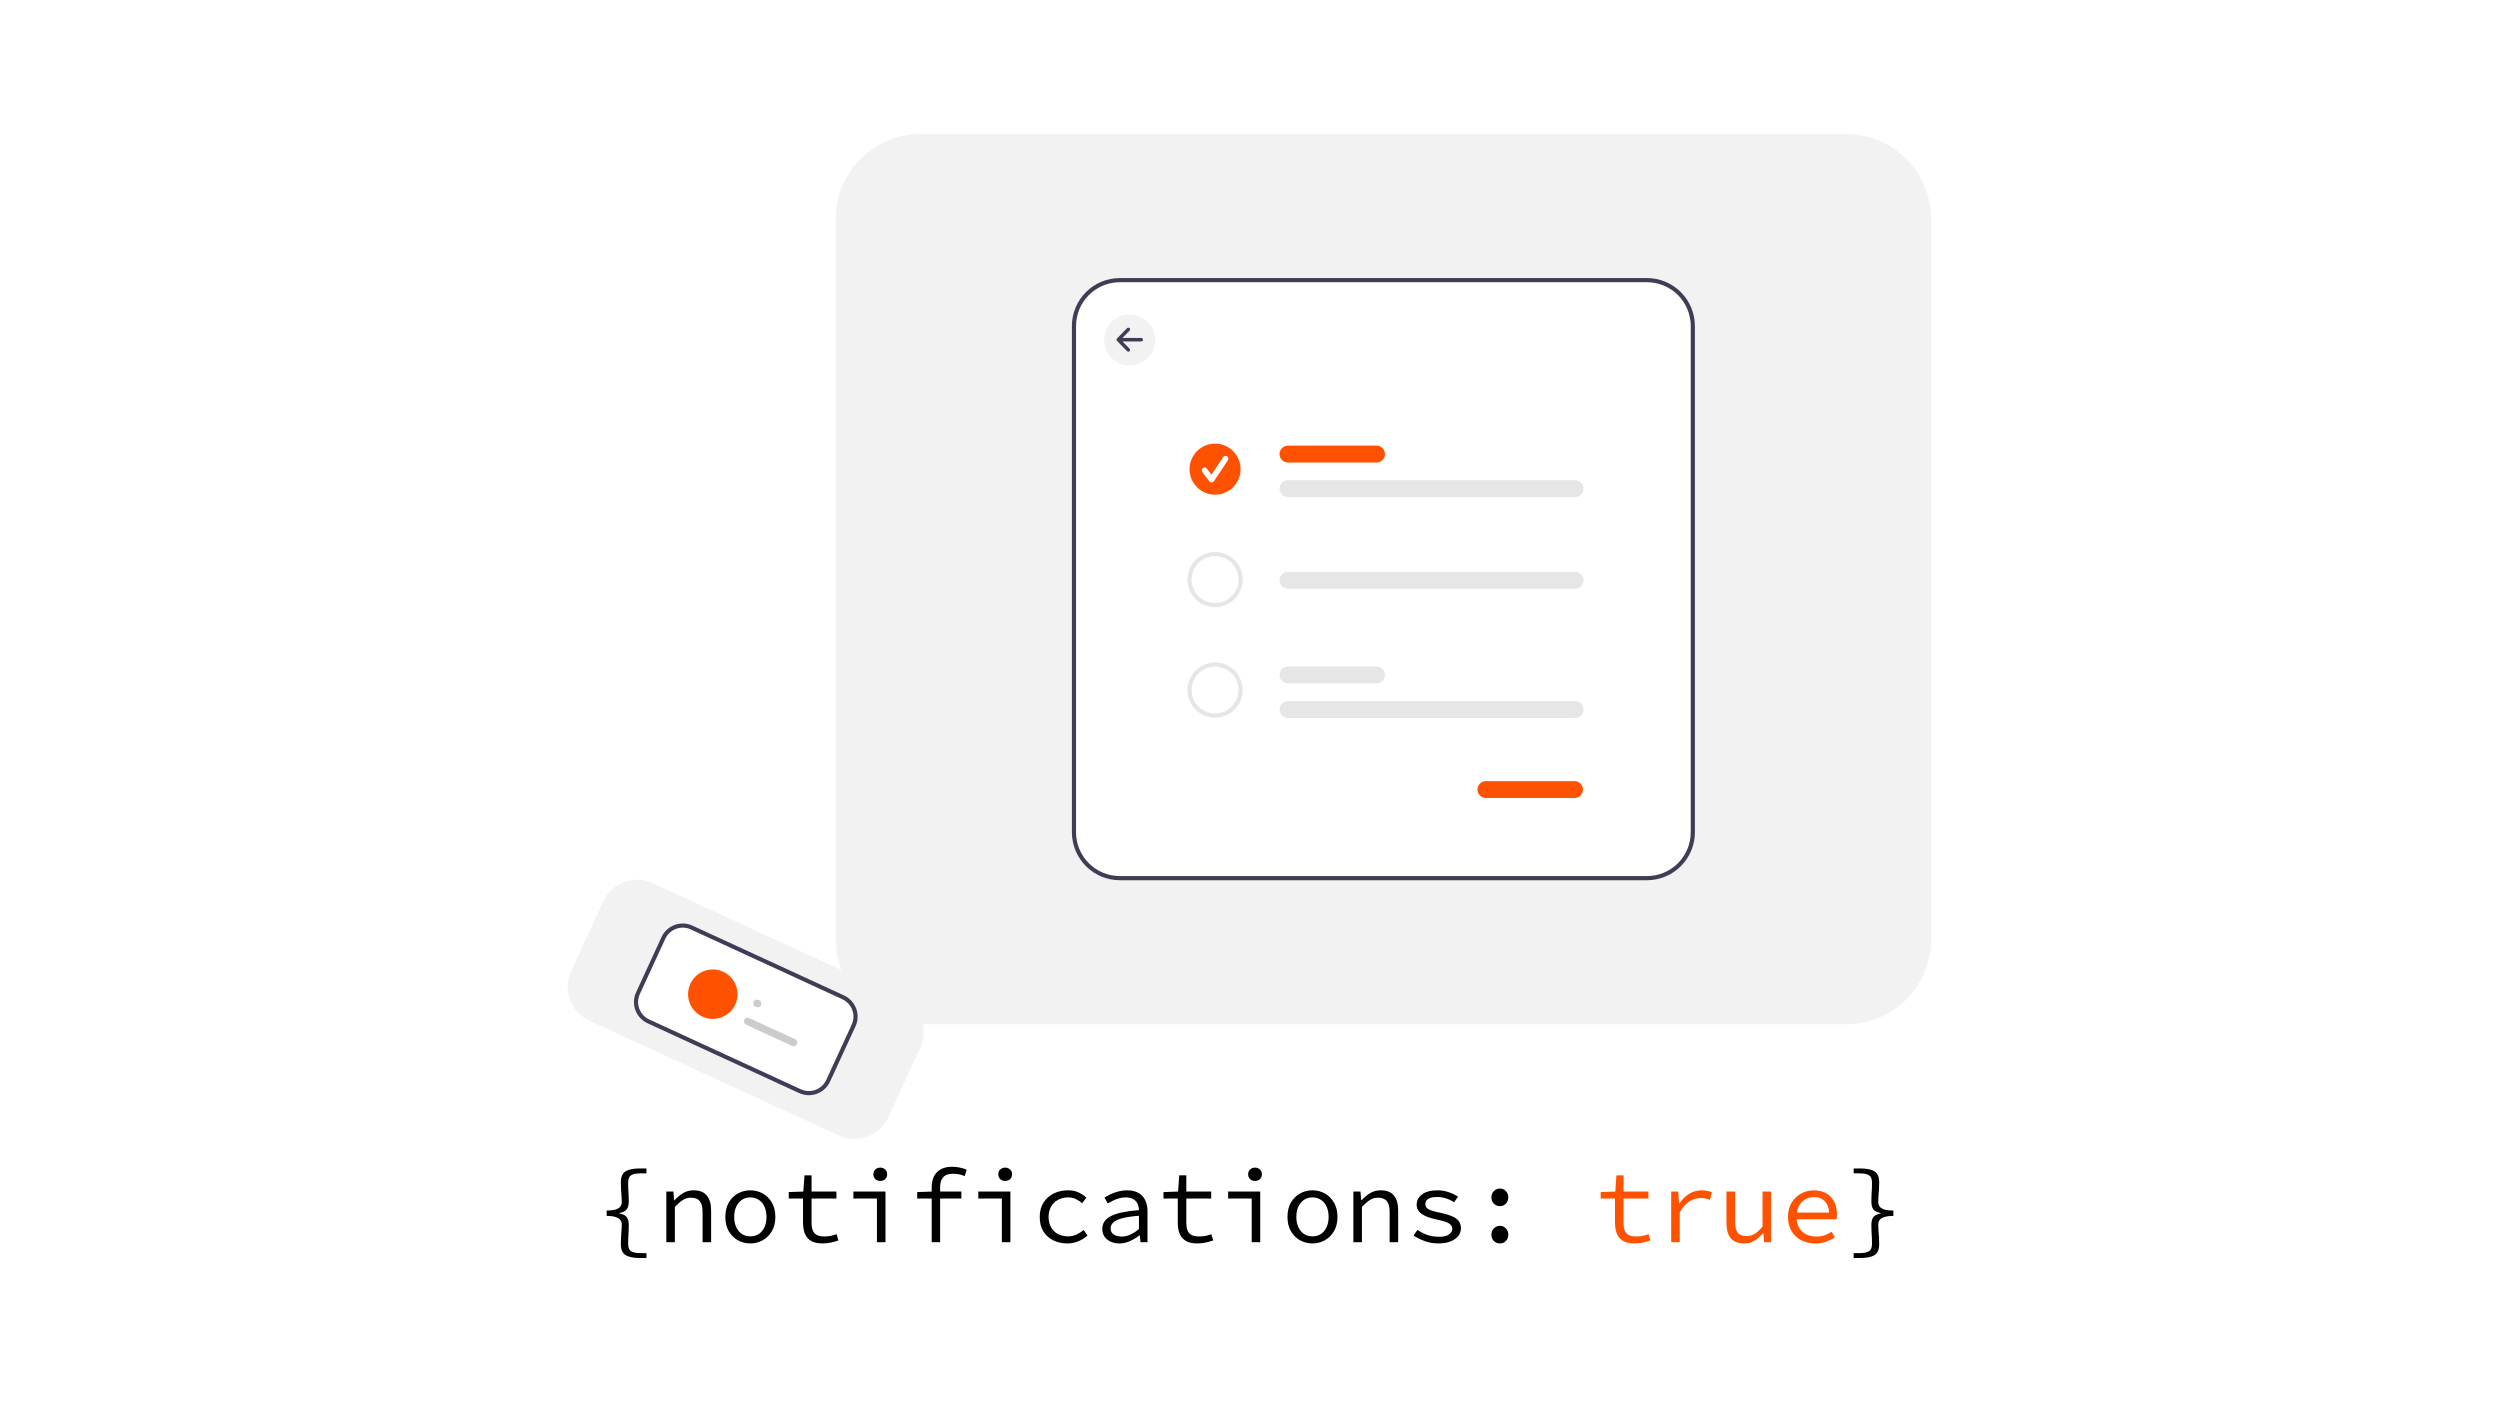 <svg width="1920" height="1080" viewBox="0 0 1920 1080" fill="none" xmlns="http://www.w3.org/2000/svg">
<rect width="1920" height="1080" fill="white"/>
<path d="M644.227 872.104L452.65 783.883C445.757 780.699 440.408 774.91 437.776 767.787C435.145 760.664 435.447 752.788 438.615 745.888L463.296 692.292C466.48 685.399 472.269 680.05 479.392 677.418C486.514 674.787 494.39 675.089 501.291 678.257L692.868 766.479C699.762 769.663 705.111 775.452 707.742 782.575C710.373 789.697 710.071 797.573 706.903 804.474L682.222 858.069C679.038 864.963 673.25 870.312 666.127 872.943C659.004 875.574 651.128 875.273 644.227 872.104Z" fill="#F2F2F2"/>
<path d="M614.399 838.03L497.933 784.398C494.011 782.587 490.968 779.294 489.471 775.242C487.975 771.189 488.146 766.709 489.949 762.783L509.505 720.315C511.317 716.393 514.61 713.35 518.662 711.854C522.714 710.357 527.194 710.528 531.12 712.331L647.586 765.963C651.507 767.775 654.55 771.068 656.047 775.12C657.544 779.172 657.372 783.652 655.57 787.578L636.013 830.046C634.202 833.968 630.909 837.011 626.857 838.508C622.805 840.005 618.324 839.833 614.399 838.03Z" fill="white"/>
<path d="M613.73 839.484L497.264 785.852C492.957 783.862 489.615 780.246 487.971 775.796C486.327 771.345 486.516 766.425 488.495 762.114L508.052 719.646C510.041 715.339 513.657 711.997 518.108 710.353C522.558 708.709 527.478 708.898 531.79 710.878L648.255 764.51C652.562 766.499 655.904 770.116 657.548 774.566C659.192 779.016 659.003 783.937 657.023 788.248L637.467 830.715C635.478 835.022 631.862 838.364 627.412 840.008C622.961 841.652 618.041 841.464 613.73 839.484ZM530.451 713.785C526.911 712.159 522.87 712.004 519.216 713.354C515.562 714.704 512.592 717.448 510.959 720.985L491.403 763.452C489.777 766.993 489.622 771.033 490.972 774.687C492.322 778.341 495.066 781.311 498.603 782.944L615.068 836.577C618.609 838.202 622.649 838.357 626.303 837.007C629.957 835.657 632.926 832.913 634.56 829.377L654.116 786.909C655.742 783.369 655.896 779.329 654.547 775.675C653.197 772.02 650.453 769.051 646.917 767.417L530.451 713.785Z" fill="#3F3D56"/>
<path d="M580.728 773.391L580.085 773.095C579.746 772.939 579.441 772.719 579.187 772.446C578.934 772.173 578.737 771.852 578.607 771.503C578.478 771.154 578.418 770.782 578.433 770.41C578.447 770.037 578.535 769.671 578.69 769.333C578.846 768.995 579.067 768.69 579.341 768.437C579.615 768.184 579.936 767.988 580.285 767.859C580.635 767.73 581.007 767.672 581.379 767.687C581.751 767.702 582.117 767.79 582.455 767.947L583.098 768.243C583.779 768.559 584.308 769.131 584.567 769.836C584.826 770.54 584.795 771.318 584.482 772C584.168 772.681 583.596 773.211 582.892 773.472C582.189 773.732 581.41 773.703 580.728 773.391Z" fill="#CCCCCC"/>
<path d="M608.313 803.251L572.922 786.954C572.584 786.799 572.279 786.579 572.025 786.305C571.772 786.032 571.575 785.712 571.445 785.363C571.316 785.013 571.256 784.642 571.271 784.269C571.285 783.897 571.372 783.531 571.528 783.193C571.684 782.854 571.905 782.55 572.179 782.297C572.453 782.044 572.773 781.847 573.123 781.719C573.473 781.59 573.845 781.531 574.217 781.547C574.589 781.562 574.955 781.65 575.293 781.807L610.683 798.104C611.022 798.259 611.327 798.479 611.58 798.752C611.834 799.026 612.031 799.346 612.16 799.695C612.29 800.045 612.349 800.416 612.335 800.789C612.321 801.161 612.233 801.527 612.077 801.865C611.921 802.204 611.7 802.508 611.427 802.761C611.153 803.014 610.832 803.21 610.482 803.339C610.133 803.468 609.761 803.526 609.389 803.511C609.016 803.496 608.651 803.408 608.313 803.251Z" fill="#CCCCCC"/>
<path d="M547.444 782.521C557.937 782.521 566.443 774.015 566.443 763.523C566.443 753.03 557.937 744.524 547.444 744.524C536.951 744.524 528.445 753.03 528.445 763.523C528.445 774.015 536.951 782.521 547.444 782.521Z" fill="#FF5200"/>
<path d="M1418.3 786.571H706.599C689.445 786.551 672.999 779.729 660.87 767.599C648.74 755.47 641.918 739.024 641.898 721.871V167.7C641.918 150.547 648.741 134.101 660.87 121.972C673 109.842 689.445 103.02 706.599 103H1418.3C1435.45 103.02 1451.9 109.842 1464.03 121.972C1476.16 134.101 1482.98 150.547 1483 167.7V721.871C1482.98 739.024 1476.16 755.47 1464.03 767.599C1451.9 779.729 1435.45 786.551 1418.3 786.571Z" fill="#F2F2F2"/>
<path d="M1264.89 676.028H860.012C850.253 676.017 840.898 672.136 833.998 665.235C827.097 658.335 823.216 648.98 823.205 639.221V250.35C823.216 240.591 827.098 231.236 833.998 224.336C840.898 217.435 850.253 213.554 860.012 213.543H1264.89C1274.64 213.554 1284 217.435 1290.9 224.336C1297.8 231.236 1301.68 240.591 1301.69 250.35V639.221C1301.68 648.98 1297.8 658.335 1290.9 665.235C1284 672.136 1274.64 676.017 1264.89 676.028Z" fill="white"/>
<path d="M1264.89 676.028H860.012C850.253 676.017 840.898 672.136 833.998 665.235C827.097 658.335 823.216 648.98 823.205 639.221V250.35C823.216 240.591 827.098 231.236 833.998 224.336C840.898 217.435 850.253 213.554 860.012 213.543H1264.89C1274.64 213.554 1284 217.435 1290.9 224.336C1297.8 231.236 1301.68 240.591 1301.69 250.35V639.221C1301.68 648.98 1297.8 658.335 1290.9 665.235C1284 672.136 1274.64 676.017 1264.89 676.028ZM860.012 216.744C851.102 216.754 842.56 220.297 836.26 226.598C829.96 232.898 826.416 241.44 826.406 250.35V639.221C826.416 648.131 829.96 656.673 836.26 662.973C842.56 669.273 851.102 672.817 860.012 672.827H1264.89C1273.8 672.817 1282.34 669.273 1288.64 662.973C1294.94 656.673 1298.48 648.131 1298.49 639.221V250.35C1298.48 241.44 1294.94 232.898 1288.64 226.598C1282.34 220.297 1273.8 216.754 1264.89 216.744H860.012Z" fill="#3F3D56"/>
<path d="M1057.19 355.228H989.18C988.327 355.229 987.481 355.062 986.692 354.736C985.903 354.411 985.186 353.932 984.582 353.329C983.977 352.726 983.498 352.01 983.171 351.221C982.844 350.432 982.676 349.587 982.676 348.733C982.676 347.88 982.844 347.034 983.171 346.246C983.498 345.457 983.977 344.741 984.582 344.138C985.186 343.534 985.903 343.056 986.692 342.73C987.481 342.405 988.327 342.238 989.18 342.239H1057.19C1058.91 342.242 1060.56 342.927 1061.77 344.145C1062.99 345.362 1063.67 347.013 1063.67 348.733C1063.67 350.454 1062.99 352.104 1061.77 353.322C1060.56 354.54 1058.91 355.225 1057.19 355.228Z" fill="#FF5200"/>
<path d="M1209.21 612.875H1141.21C1140.35 612.876 1139.51 612.709 1138.72 612.384C1137.93 612.058 1137.21 611.58 1136.61 610.977C1136 610.373 1135.53 609.657 1135.2 608.868C1134.87 608.08 1134.7 607.234 1134.7 606.381C1134.7 605.527 1134.87 604.682 1135.2 603.893C1135.53 603.104 1136 602.388 1136.61 601.785C1137.21 601.182 1137.93 600.703 1138.72 600.378C1139.51 600.052 1140.35 599.885 1141.21 599.886H1209.21C1210.94 599.889 1212.58 600.574 1213.8 601.792C1215.02 603.01 1215.7 604.66 1215.7 606.381C1215.7 608.101 1215.02 609.752 1213.8 610.969C1212.58 612.187 1210.94 612.872 1209.21 612.875Z" fill="#FF5200"/>
<path d="M1209.64 381.79H989.181C987.458 381.79 985.807 381.106 984.589 379.888C983.371 378.67 982.687 377.018 982.687 375.296C982.687 373.573 983.371 371.921 984.589 370.703C985.807 369.485 987.458 368.801 989.181 368.801H1209.64C1211.36 368.801 1213.01 369.485 1214.23 370.703C1215.45 371.921 1216.13 373.573 1216.13 375.296C1216.13 377.018 1215.45 378.67 1214.23 379.888C1213.01 381.106 1211.36 381.79 1209.64 381.79Z" fill="#E6E6E6"/>
<path d="M933.173 379.919C944.002 379.919 952.78 371.142 952.78 360.313C952.78 349.485 944.002 340.707 933.173 340.707C922.345 340.707 913.567 349.485 913.567 360.313C913.567 371.142 922.345 379.919 933.173 379.919Z" fill="#FF5200"/>
<path d="M867.561 280.701C878.389 280.701 887.167 271.923 887.167 261.095C887.167 250.267 878.389 241.489 867.561 241.489C856.733 241.489 847.955 250.267 847.955 261.095C847.955 271.923 856.733 280.701 867.561 280.701Z" fill="#F2F2F2"/>
<path d="M930.498 370.518C930.16 370.518 929.826 370.439 929.523 370.287C929.22 370.136 928.957 369.916 928.754 369.645L923.405 362.513C923.233 362.284 923.107 362.023 923.035 361.746C922.963 361.468 922.947 361.179 922.987 360.895C923.028 360.611 923.123 360.337 923.269 360.091C923.415 359.844 923.609 359.628 923.838 359.456C924.068 359.284 924.329 359.159 924.607 359.088C924.885 359.017 925.174 359.001 925.458 359.042C925.742 359.083 926.015 359.18 926.261 359.326C926.508 359.473 926.723 359.667 926.895 359.896L930.394 364.562L939.382 351.08C939.701 350.6 940.199 350.265 940.765 350.151C941.331 350.036 941.919 350.151 942.401 350.469C942.883 350.788 943.218 351.284 943.334 351.85C943.45 352.416 943.337 353.004 943.02 353.487L943.011 353.5L932.313 369.547C932.12 369.837 931.86 370.076 931.554 370.245C931.249 370.414 930.908 370.507 930.559 370.517L930.498 370.518Z" fill="white"/>
<path d="M1209.64 452.203H989.181C987.458 452.203 985.807 451.519 984.589 450.301C983.371 449.083 982.687 447.431 982.687 445.709C982.687 443.986 983.371 442.334 984.589 441.116C985.807 439.898 987.458 439.214 989.181 439.214H1209.64C1211.36 439.214 1213.01 439.898 1214.23 441.116C1215.45 442.334 1216.13 443.986 1216.13 445.709C1216.13 447.431 1215.45 449.083 1214.23 450.301C1213.01 451.519 1211.36 452.203 1209.64 452.203Z" fill="#E6E6E6"/>
<path d="M933.173 466.335C928.979 466.335 924.879 465.091 921.392 462.761C917.904 460.431 915.186 457.119 913.581 453.244C911.976 449.369 911.556 445.105 912.374 440.992C913.193 436.878 915.212 433.1 918.178 430.134C921.144 427.168 924.922 425.148 929.036 424.33C933.15 423.512 937.413 423.932 941.288 425.537C945.163 427.142 948.475 429.86 950.805 433.347C953.136 436.835 954.379 440.935 954.379 445.129C954.373 450.751 952.137 456.141 948.161 460.117C944.185 464.092 938.795 466.329 933.173 466.335ZM933.173 427.123C929.612 427.123 926.131 428.179 923.17 430.158C920.209 432.136 917.901 434.948 916.538 438.238C915.175 441.529 914.819 445.149 915.513 448.642C916.208 452.134 917.923 455.343 920.441 457.861C922.959 460.379 926.168 462.094 929.66 462.789C933.153 463.483 936.773 463.127 940.064 461.764C943.354 460.401 946.166 458.093 948.144 455.132C950.123 452.171 951.179 448.69 951.179 445.129C951.173 440.355 949.275 435.778 945.899 432.403C942.524 429.027 937.947 427.129 933.173 427.123Z" fill="#E6E6E6"/>
<path d="M1057.19 524.859H989.18C988.327 524.86 987.481 524.693 986.692 524.368C985.903 524.042 985.186 523.564 984.582 522.96C983.977 522.357 983.498 521.641 983.171 520.852C982.844 520.064 982.676 519.218 982.676 518.365C982.676 517.511 982.844 516.666 983.171 515.877C983.498 515.088 983.977 514.372 984.582 513.769C985.186 513.166 985.903 512.687 986.692 512.362C987.481 512.036 988.327 511.869 989.18 511.87H1057.19C1058.91 511.873 1060.56 512.558 1061.77 513.776C1062.99 514.994 1063.67 516.644 1063.67 518.365C1063.67 520.085 1062.99 521.736 1061.77 522.953C1060.56 524.171 1058.91 524.856 1057.19 524.859Z" fill="#E6E6E6"/>
<path d="M1209.64 551.421H989.181C988.328 551.421 987.483 551.253 986.696 550.927C985.908 550.6 985.192 550.122 984.589 549.519C983.986 548.916 983.507 548.2 983.181 547.412C982.854 546.624 982.687 545.78 982.687 544.927C982.687 544.074 982.854 543.229 983.181 542.441C983.507 541.654 983.986 540.938 984.589 540.335C985.192 539.731 985.908 539.253 986.696 538.927C987.483 538.6 988.328 538.432 989.181 538.432H1209.64C1211.36 538.432 1213.01 539.117 1214.23 540.335C1215.45 541.552 1216.13 543.204 1216.13 544.927C1216.13 546.649 1215.45 548.301 1214.23 549.519C1213.01 550.737 1211.36 551.421 1209.64 551.421Z" fill="#E6E6E6"/>
<path d="M933.174 551.152C928.979 551.152 924.879 549.908 921.391 547.578C917.904 545.248 915.186 541.936 913.58 538.061C911.975 534.186 911.555 529.922 912.373 525.808C913.191 521.694 915.211 517.915 918.177 514.949C921.143 511.983 924.922 509.963 929.035 509.145C933.149 508.327 937.413 508.747 941.288 510.352C945.163 511.957 948.476 514.675 950.806 518.163C953.136 521.65 954.38 525.75 954.38 529.945C954.374 535.567 952.138 540.957 948.162 544.933C944.187 548.909 938.796 551.145 933.174 551.152ZM933.174 511.938C929.612 511.938 926.131 512.994 923.17 514.973C920.208 516.951 917.9 519.763 916.537 523.053C915.174 526.344 914.818 529.964 915.512 533.457C916.207 536.95 917.922 540.159 920.44 542.677C922.958 545.195 926.167 546.91 929.66 547.605C933.153 548.3 936.773 547.944 940.064 546.581C943.354 545.218 946.166 542.91 948.145 539.949C950.123 536.988 951.179 533.506 951.179 529.945C951.174 525.171 949.275 520.594 945.9 517.218C942.524 513.843 937.948 511.944 933.174 511.938Z" fill="#E6E6E6"/>
<path d="M876.474 259.515H862.055L867.525 253.924C867.776 253.667 867.915 253.322 867.911 252.963C867.907 252.604 867.761 252.262 867.504 252.011C867.377 251.887 867.227 251.789 867.062 251.723C866.897 251.657 866.721 251.624 866.544 251.626C866.185 251.63 865.843 251.776 865.592 252.032L857.874 259.921C857.627 260.174 857.488 260.513 857.488 260.867C857.488 261.22 857.627 261.56 857.874 261.812L865.592 269.702C865.843 269.958 866.185 270.104 866.544 270.108C866.902 270.112 867.248 269.974 867.504 269.723C867.761 269.472 867.907 269.129 867.911 268.771C867.915 268.412 867.776 268.067 867.525 267.81L862.057 262.22H876.474C876.832 262.219 877.175 262.076 877.427 261.822C877.68 261.569 877.822 261.225 877.822 260.868C877.822 260.51 877.68 260.166 877.427 259.913C877.175 259.659 876.832 259.516 876.474 259.515Z" fill="#3F3D56"/>
<path d="M491.608 966.16C486.595 966.16 482.861 965.413 480.408 963.92C478.008 962.427 476.808 959.627 476.808 955.52C476.808 953.547 476.861 951.733 476.968 950.08C477.075 948.427 477.181 946.8 477.288 945.2C477.448 943.547 477.528 941.84 477.528 940.08C477.528 939.013 477.208 938.027 476.568 937.12C475.981 936.16 474.835 935.387 473.128 934.8C471.475 934.16 469.075 933.84 465.928 933.84V929.68C469.075 929.68 471.475 929.387 473.128 928.8C474.835 928.16 475.981 927.36 476.568 926.4C477.208 925.44 477.528 924.453 477.528 923.44C477.528 921.787 477.448 920.133 477.288 918.48C477.181 916.773 477.075 915.067 476.968 913.36C476.861 911.653 476.808 909.867 476.808 908C476.808 903.893 478.008 901.093 480.408 899.6C482.861 898.107 486.595 897.36 491.608 897.36H496.488V901.12H492.328C489.608 901.12 487.528 901.387 486.088 901.92C484.701 902.4 483.741 903.173 483.208 904.24C482.675 905.253 482.408 906.64 482.408 908.4C482.408 910.693 482.488 913.067 482.648 915.52C482.808 917.92 482.888 920.373 482.888 922.88C482.888 925.44 482.355 927.413 481.288 928.8C480.275 930.187 478.381 931.12 475.608 931.6V931.92C478.381 932.4 480.275 933.333 481.288 934.72C482.355 936.107 482.888 938.08 482.888 940.64C482.888 943.307 482.808 945.787 482.648 948.08C482.488 950.32 482.408 952.667 482.408 955.12C482.408 956.827 482.675 958.213 483.208 959.28C483.741 960.347 484.701 961.12 486.088 961.6C487.528 962.133 489.608 962.4 492.328 962.4H496.488V966.16H491.608ZM511.737 954V915.12H517.177L517.737 921.76H518.057C520.084 919.573 522.27 917.76 524.617 916.32C526.964 914.88 529.657 914.16 532.697 914.16C537.284 914.16 540.67 915.493 542.857 918.16C545.044 920.827 546.137 924.72 546.137 929.84V954H539.577V930.72C539.577 927.04 538.884 924.32 537.497 922.56C536.11 920.747 533.817 919.84 530.617 919.84C528.324 919.84 526.27 920.427 524.457 921.6C522.644 922.773 520.59 924.533 518.297 926.88V954H511.737ZM576.266 954.96C572.852 954.96 569.679 954.16 566.746 952.56C563.866 950.96 561.519 948.64 559.706 945.6C557.946 942.56 557.066 938.907 557.066 934.64C557.066 930.267 557.946 926.56 559.706 923.52C561.519 920.48 563.866 918.16 566.746 916.56C569.679 914.96 572.852 914.16 576.266 914.16C579.679 914.16 582.826 914.96 585.706 916.56C588.639 918.16 590.986 920.48 592.746 923.52C594.559 926.56 595.466 930.267 595.466 934.64C595.466 938.907 594.559 942.56 592.746 945.6C590.986 948.64 588.639 950.96 585.706 952.56C582.826 954.16 579.679 954.96 576.266 954.96ZM576.266 949.52C578.772 949.52 580.959 948.907 582.826 947.68C584.692 946.4 586.132 944.64 587.146 942.4C588.159 940.16 588.666 937.573 588.666 934.64C588.666 931.653 588.159 929.04 587.146 926.8C586.132 924.507 584.692 922.747 582.826 921.52C580.959 920.24 578.772 919.6 576.266 919.6C573.759 919.6 571.572 920.24 569.706 921.52C567.892 922.747 566.452 924.507 565.386 926.8C564.372 929.04 563.866 931.653 563.866 934.64C563.866 937.573 564.372 940.16 565.386 942.4C566.452 944.64 567.892 946.4 569.706 947.68C571.572 948.907 573.759 949.52 576.266 949.52ZM631.754 954.96C627.968 954.96 624.981 954.293 622.794 952.96C620.608 951.573 619.034 949.68 618.074 947.28C617.168 944.88 616.714 942.08 616.714 938.88V920.48H605.754V915.52L616.954 915.12L617.834 902.64H623.274V915.12H642.394V920.48H623.274V938.96C623.274 941.253 623.568 943.2 624.154 944.8C624.741 946.4 625.754 947.6 627.194 948.4C628.634 949.2 630.608 949.6 633.114 949.6C634.981 949.6 636.661 949.44 638.154 949.12C639.648 948.8 641.088 948.373 642.474 947.84L643.914 952.64C642.154 953.28 640.288 953.813 638.314 954.24C636.394 954.72 634.208 954.96 631.754 954.96ZM673.483 954V920.48H655.403V915.12H680.043V954H673.483ZM676.043 906.96C674.55 906.96 673.296 906.507 672.283 905.6C671.27 904.64 670.763 903.387 670.763 901.84C670.763 900.293 671.27 899.067 672.283 898.16C673.296 897.2 674.55 896.72 676.043 896.72C677.536 896.72 678.79 897.2 679.803 898.16C680.816 899.067 681.323 900.293 681.323 901.84C681.323 903.387 680.816 904.64 679.803 905.6C678.79 906.507 677.536 906.96 676.043 906.96ZM715.532 954V911.84C715.532 908.693 716.092 905.947 717.212 903.6C718.385 901.2 720.119 899.36 722.412 898.08C724.705 896.747 727.639 896.08 731.212 896.08C733.132 896.08 734.999 896.267 736.812 896.64C738.679 896.96 740.545 897.52 742.412 898.32L740.892 903.28C739.292 902.533 737.799 902.053 736.412 901.84C735.079 901.573 733.559 901.44 731.852 901.44C728.385 901.44 725.879 902.347 724.332 904.16C722.785 905.973 722.012 908.453 722.012 911.6V954H715.532ZM704.412 920.48V915.52L715.772 915.12H738.332V920.48H704.412ZM769.421 954V920.48H751.341V915.12H775.981V954H769.421ZM771.981 906.96C770.487 906.96 769.234 906.507 768.221 905.6C767.207 904.64 766.701 903.387 766.701 901.84C766.701 900.293 767.207 899.067 768.221 898.16C769.234 897.2 770.487 896.72 771.981 896.72C773.474 896.72 774.727 897.2 775.741 898.16C776.754 899.067 777.261 900.293 777.261 901.84C777.261 903.387 776.754 904.64 775.741 905.6C774.727 906.507 773.474 906.96 771.981 906.96ZM819.789 954.96C815.736 954.96 812.083 954.16 808.829 952.56C805.629 950.96 803.096 948.64 801.229 945.6C799.416 942.56 798.509 938.907 798.509 934.64C798.509 930.267 799.496 926.56 801.469 923.52C803.443 920.48 806.056 918.16 809.309 916.56C812.616 914.96 816.243 914.16 820.189 914.16C823.389 914.16 826.136 914.72 828.429 915.84C830.776 916.96 832.749 918.293 834.349 919.84L831.069 924.08C829.469 922.693 827.816 921.6 826.109 920.8C824.403 920 822.509 919.6 820.429 919.6C817.443 919.6 814.803 920.24 812.509 921.52C810.216 922.747 808.429 924.507 807.149 926.8C805.923 929.04 805.309 931.653 805.309 934.64C805.309 937.573 805.923 940.16 807.149 942.4C808.376 944.64 810.109 946.4 812.349 947.68C814.643 948.907 817.283 949.52 820.269 949.52C822.669 949.52 824.856 949.04 826.829 948.08C828.856 947.12 830.669 945.973 832.269 944.64L835.229 948.88C833.096 950.8 830.696 952.293 828.029 953.36C825.416 954.427 822.669 954.96 819.789 954.96ZM859.758 954.96C857.358 954.96 855.145 954.533 853.118 953.68C851.091 952.773 849.491 951.493 848.318 949.84C847.145 948.187 846.558 946.213 846.558 943.92C846.558 939.547 848.745 936.24 853.118 934C857.491 931.707 864.691 930.16 874.718 929.36C874.665 927.6 874.291 925.973 873.598 924.48C872.958 922.987 871.891 921.813 870.398 920.96C868.905 920.053 866.905 919.6 864.398 919.6C862.745 919.6 861.091 919.84 859.438 920.32C857.838 920.747 856.291 921.333 854.798 922.08C853.358 922.773 852.025 923.493 850.798 924.24L848.238 919.76C849.518 918.907 851.065 918.053 852.878 917.2C854.745 916.293 856.745 915.573 858.878 915.04C861.011 914.453 863.225 914.16 865.518 914.16C869.091 914.16 872.025 914.827 874.318 916.16C876.665 917.493 878.398 919.36 879.518 921.76C880.691 924.107 881.278 926.907 881.278 930.16V954H875.918L875.358 948.72H875.118C872.985 950.427 870.585 951.893 867.918 953.12C865.251 954.347 862.531 954.96 859.758 954.96ZM861.518 949.68C863.758 949.68 865.971 949.173 868.158 948.16C870.345 947.147 872.531 945.733 874.718 943.92V933.68C869.171 934.16 864.798 934.827 861.598 935.68C858.451 936.533 856.211 937.627 854.878 938.96C853.598 940.24 852.958 941.733 852.958 943.44C852.958 944.88 853.358 946.08 854.158 947.04C854.958 947.947 855.998 948.613 857.278 949.04C858.611 949.467 860.025 949.68 861.518 949.68ZM919.567 954.96C915.78 954.96 912.794 954.293 910.607 952.96C908.42 951.573 906.847 949.68 905.887 947.28C904.98 944.88 904.527 942.08 904.527 938.88V920.48H893.567V915.52L904.767 915.12L905.647 902.64H911.087V915.12H930.207V920.48H911.087V938.96C911.087 941.253 911.38 943.2 911.967 944.8C912.554 946.4 913.567 947.6 915.007 948.4C916.447 949.2 918.42 949.6 920.927 949.6C922.794 949.6 924.474 949.44 925.967 949.12C927.46 948.8 928.9 948.373 930.287 947.84L931.727 952.64C929.967 953.28 928.1 953.813 926.127 954.24C924.207 954.72 922.02 954.96 919.567 954.96ZM961.296 954V920.48H943.216V915.12H967.856V954H961.296ZM963.856 906.96C962.362 906.96 961.109 906.507 960.096 905.6C959.082 904.64 958.576 903.387 958.576 901.84C958.576 900.293 959.082 899.067 960.096 898.16C961.109 897.2 962.362 896.72 963.856 896.72C965.349 896.72 966.602 897.2 967.616 898.16C968.629 899.067 969.136 900.293 969.136 901.84C969.136 903.387 968.629 904.64 967.616 905.6C966.602 906.507 965.349 906.96 963.856 906.96ZM1007.98 954.96C1004.57 954.96 1001.4 954.16 998.464 952.56C995.584 950.96 993.238 948.64 991.424 945.6C989.664 942.56 988.784 938.907 988.784 934.64C988.784 930.267 989.664 926.56 991.424 923.52C993.238 920.48 995.584 918.16 998.464 916.56C1001.4 914.96 1004.57 914.16 1007.98 914.16C1011.4 914.16 1014.54 914.96 1017.42 916.56C1020.36 918.16 1022.7 920.48 1024.46 923.52C1026.28 926.56 1027.18 930.267 1027.18 934.64C1027.18 938.907 1026.28 942.56 1024.46 945.6C1022.7 948.64 1020.36 950.96 1017.42 952.56C1014.54 954.16 1011.4 954.96 1007.98 954.96ZM1007.98 949.52C1010.49 949.52 1012.68 948.907 1014.54 947.68C1016.41 946.4 1017.85 944.64 1018.86 942.4C1019.88 940.16 1020.38 937.573 1020.38 934.64C1020.38 931.653 1019.88 929.04 1018.86 926.8C1017.85 924.507 1016.41 922.747 1014.54 921.52C1012.68 920.24 1010.49 919.6 1007.98 919.6C1005.48 919.6 1003.29 920.24 1001.42 921.52C999.611 922.747 998.171 924.507 997.104 926.8C996.091 929.04 995.584 931.653 995.584 934.64C995.584 937.573 996.091 940.16 997.104 942.4C998.171 944.64 999.611 946.4 1001.42 947.68C1003.29 948.907 1005.48 949.52 1007.98 949.52ZM1039.39 954V915.12H1044.83L1045.39 921.76H1045.71C1047.74 919.573 1049.93 917.76 1052.27 916.32C1054.62 914.88 1057.31 914.16 1060.35 914.16C1064.94 914.16 1068.33 915.493 1070.51 918.16C1072.7 920.827 1073.79 924.72 1073.79 929.84V954H1067.23V930.72C1067.23 927.04 1066.54 924.32 1065.15 922.56C1063.77 920.747 1061.47 919.84 1058.27 919.84C1055.98 919.84 1053.93 920.427 1052.11 921.6C1050.3 922.773 1048.25 924.533 1045.95 926.88V954H1039.39ZM1104.72 954.96C1100.94 954.96 1097.39 954.347 1094.08 953.12C1090.78 951.893 1087.95 950.48 1085.6 948.88L1088.64 944.56C1090.88 946.16 1093.36 947.44 1096.08 948.4C1098.8 949.36 1101.95 949.84 1105.52 949.84C1108.83 949.84 1111.28 949.227 1112.88 948C1114.54 946.773 1115.36 945.36 1115.36 943.76C1115.36 943.013 1115.2 942.32 1114.88 941.68C1114.62 941.04 1114.06 940.427 1113.2 939.84C1112.4 939.253 1111.2 938.693 1109.6 938.16C1108 937.627 1105.87 937.093 1103.2 936.56C1098.14 935.493 1094.32 934.053 1091.76 932.24C1089.26 930.427 1088 928.08 1088 925.2C1088 922.053 1089.36 919.44 1092.08 917.36C1094.8 915.227 1098.83 914.16 1104.16 914.16C1107.15 914.16 1110.03 914.667 1112.8 915.68C1115.58 916.64 1117.92 917.787 1119.84 919.12L1116.64 923.36C1114.88 922.08 1112.88 921.093 1110.64 920.4C1108.4 919.653 1106.06 919.28 1103.6 919.28C1101.36 919.28 1099.58 919.547 1098.24 920.08C1096.96 920.56 1096.03 921.227 1095.44 922.08C1094.91 922.933 1094.64 923.867 1094.64 924.88C1094.64 926.533 1095.52 927.84 1097.28 928.8C1099.1 929.707 1101.98 930.56 1105.92 931.36C1110.24 932.267 1113.55 933.28 1115.84 934.4C1118.19 935.52 1119.79 936.8 1120.64 938.24C1121.55 939.68 1122 941.387 1122 943.36C1122 945.493 1121.34 947.44 1120 949.2C1118.67 950.907 1116.72 952.293 1114.16 953.36C1111.6 954.427 1108.46 954.96 1104.72 954.96ZM1151.89 926.32C1150.13 926.32 1148.61 925.707 1147.33 924.48C1146.05 923.2 1145.41 921.573 1145.41 919.6C1145.41 917.573 1146.05 915.947 1147.33 914.72C1148.61 913.44 1150.13 912.8 1151.89 912.8C1153.7 912.8 1155.22 913.44 1156.45 914.72C1157.73 915.947 1158.37 917.573 1158.37 919.6C1158.37 921.573 1157.73 923.2 1156.45 924.48C1155.22 925.707 1153.7 926.32 1151.89 926.32ZM1151.89 954.96C1150.13 954.96 1148.61 954.347 1147.33 953.12C1146.05 951.84 1145.41 950.213 1145.41 948.24C1145.41 946.213 1146.05 944.587 1147.33 943.36C1148.61 942.08 1150.13 941.44 1151.89 941.44C1153.7 941.44 1155.22 942.08 1156.45 943.36C1157.73 944.587 1158.37 946.213 1158.37 948.24C1158.37 950.213 1157.73 951.84 1156.45 953.12C1155.22 954.347 1153.7 954.96 1151.89 954.96ZM1423.62 966.16V962.4H1427.7C1430.48 962.4 1432.56 962.133 1433.94 961.6C1435.38 961.12 1436.37 960.347 1436.9 959.28C1437.44 958.213 1437.7 956.827 1437.7 955.12C1437.7 952.667 1437.62 950.32 1437.46 948.08C1437.3 945.787 1437.22 943.307 1437.22 940.64C1437.22 938.08 1437.73 936.107 1438.74 934.72C1439.76 933.333 1441.65 932.4 1444.42 931.92V931.6C1441.65 931.12 1439.76 930.187 1438.74 928.8C1437.73 927.413 1437.22 925.44 1437.22 922.88C1437.22 920.373 1437.3 917.92 1437.46 915.52C1437.62 913.067 1437.7 910.693 1437.7 908.4C1437.7 906.64 1437.44 905.253 1436.9 904.24C1436.37 903.173 1435.38 902.4 1433.94 901.92C1432.56 901.387 1430.48 901.12 1427.7 901.12H1423.62V897.36H1428.5C1433.52 897.36 1437.22 898.107 1439.62 899.6C1442.02 901.093 1443.22 903.893 1443.22 908C1443.22 909.867 1443.17 911.653 1443.06 913.36C1442.96 915.067 1442.82 916.773 1442.66 918.48C1442.56 920.133 1442.5 921.787 1442.5 923.44C1442.5 924.453 1442.8 925.44 1443.38 926.4C1444.02 927.36 1445.17 928.16 1446.82 928.8C1448.53 929.387 1450.96 929.68 1454.1 929.68V933.84C1450.96 933.84 1448.53 934.16 1446.82 934.8C1445.17 935.387 1444.02 936.16 1443.38 937.12C1442.8 938.027 1442.5 939.013 1442.5 940.08C1442.5 941.84 1442.56 943.547 1442.66 945.2C1442.82 946.8 1442.96 948.427 1443.06 950.08C1443.17 951.733 1443.22 953.547 1443.22 955.52C1443.22 959.627 1442.02 962.427 1439.62 963.92C1437.22 965.413 1433.52 966.16 1428.5 966.16H1423.62Z" fill="black"/>
<path d="M1255.35 954.96C1251.56 954.96 1248.57 954.293 1246.39 952.96C1244.2 951.573 1242.63 949.68 1241.67 947.28C1240.76 944.88 1240.31 942.08 1240.31 938.88V920.48H1229.35V915.52L1240.55 915.12L1241.43 902.64H1246.87V915.12H1265.99V920.48H1246.87V938.96C1246.87 941.253 1247.16 943.2 1247.75 944.8C1248.33 946.4 1249.35 947.6 1250.79 948.4C1252.23 949.2 1254.2 949.6 1256.71 949.6C1258.57 949.6 1260.25 949.44 1261.75 949.12C1263.24 948.8 1264.68 948.373 1266.07 947.84L1267.51 952.64C1265.75 953.28 1263.88 953.813 1261.91 954.24C1259.99 954.72 1257.8 954.96 1255.35 954.96ZM1283.48 954V915.12H1288.92L1289.48 924.32H1289.72C1291.74 921.173 1294.25 918.693 1297.24 916.88C1300.22 915.067 1303.5 914.16 1307.08 914.16C1308.52 914.16 1309.85 914.293 1311.08 914.56C1312.36 914.773 1313.58 915.173 1314.76 915.76L1313.24 921.44C1311.9 920.96 1310.76 920.613 1309.8 920.4C1308.84 920.187 1307.58 920.08 1306.04 920.08C1303.1 920.08 1300.28 920.933 1297.56 922.64C1294.89 924.293 1292.38 927.147 1290.04 931.2V954H1283.48ZM1339.45 954.96C1334.81 954.96 1331.39 953.627 1329.21 950.96C1327.02 948.293 1325.93 944.4 1325.93 939.28V915.12H1332.57V938.4C1332.57 942.08 1333.23 944.827 1334.57 946.64C1335.95 948.4 1338.27 949.28 1341.53 949.28C1343.77 949.28 1345.79 948.72 1347.61 947.6C1349.47 946.427 1351.47 944.587 1353.61 942.08V915.12H1360.17V954H1354.81L1354.25 947.2H1353.93C1351.95 949.44 1349.79 951.307 1347.45 952.8C1345.1 954.24 1342.43 954.96 1339.45 954.96ZM1394.13 954.96C1390.24 954.96 1386.69 954.16 1383.49 952.56C1380.35 950.96 1377.84 948.64 1375.97 945.6C1374.11 942.507 1373.17 938.8 1373.17 934.48C1373.17 930.267 1374.11 926.64 1375.97 923.6C1377.84 920.56 1380.27 918.24 1383.25 916.64C1386.29 914.987 1389.55 914.16 1393.01 914.16C1396.75 914.16 1399.92 914.933 1402.53 916.48C1405.2 917.973 1407.23 920.08 1408.61 922.8C1410.05 925.52 1410.77 928.72 1410.77 932.4C1410.77 933.147 1410.75 933.867 1410.69 934.56C1410.64 935.253 1410.56 935.867 1410.45 936.4H1377.57V931.28H1406.53L1404.85 933.12C1404.85 928.533 1403.79 925.093 1401.65 922.8C1399.57 920.507 1396.75 919.36 1393.17 919.36C1390.77 919.36 1388.53 919.947 1386.45 921.12C1384.43 922.293 1382.8 924 1381.57 926.24C1380.35 928.48 1379.73 931.227 1379.73 934.48C1379.73 937.84 1380.4 940.64 1381.73 942.88C1383.07 945.12 1384.88 946.827 1387.17 948C1389.47 949.12 1392.05 949.68 1394.93 949.68C1397.28 949.68 1399.39 949.36 1401.25 948.72C1403.17 948.027 1405.01 947.12 1406.77 946L1409.17 950.32C1407.25 951.6 1405.04 952.693 1402.53 953.6C1400.08 954.507 1397.28 954.96 1394.13 954.96Z" fill="#FF5200"/>
</svg>
